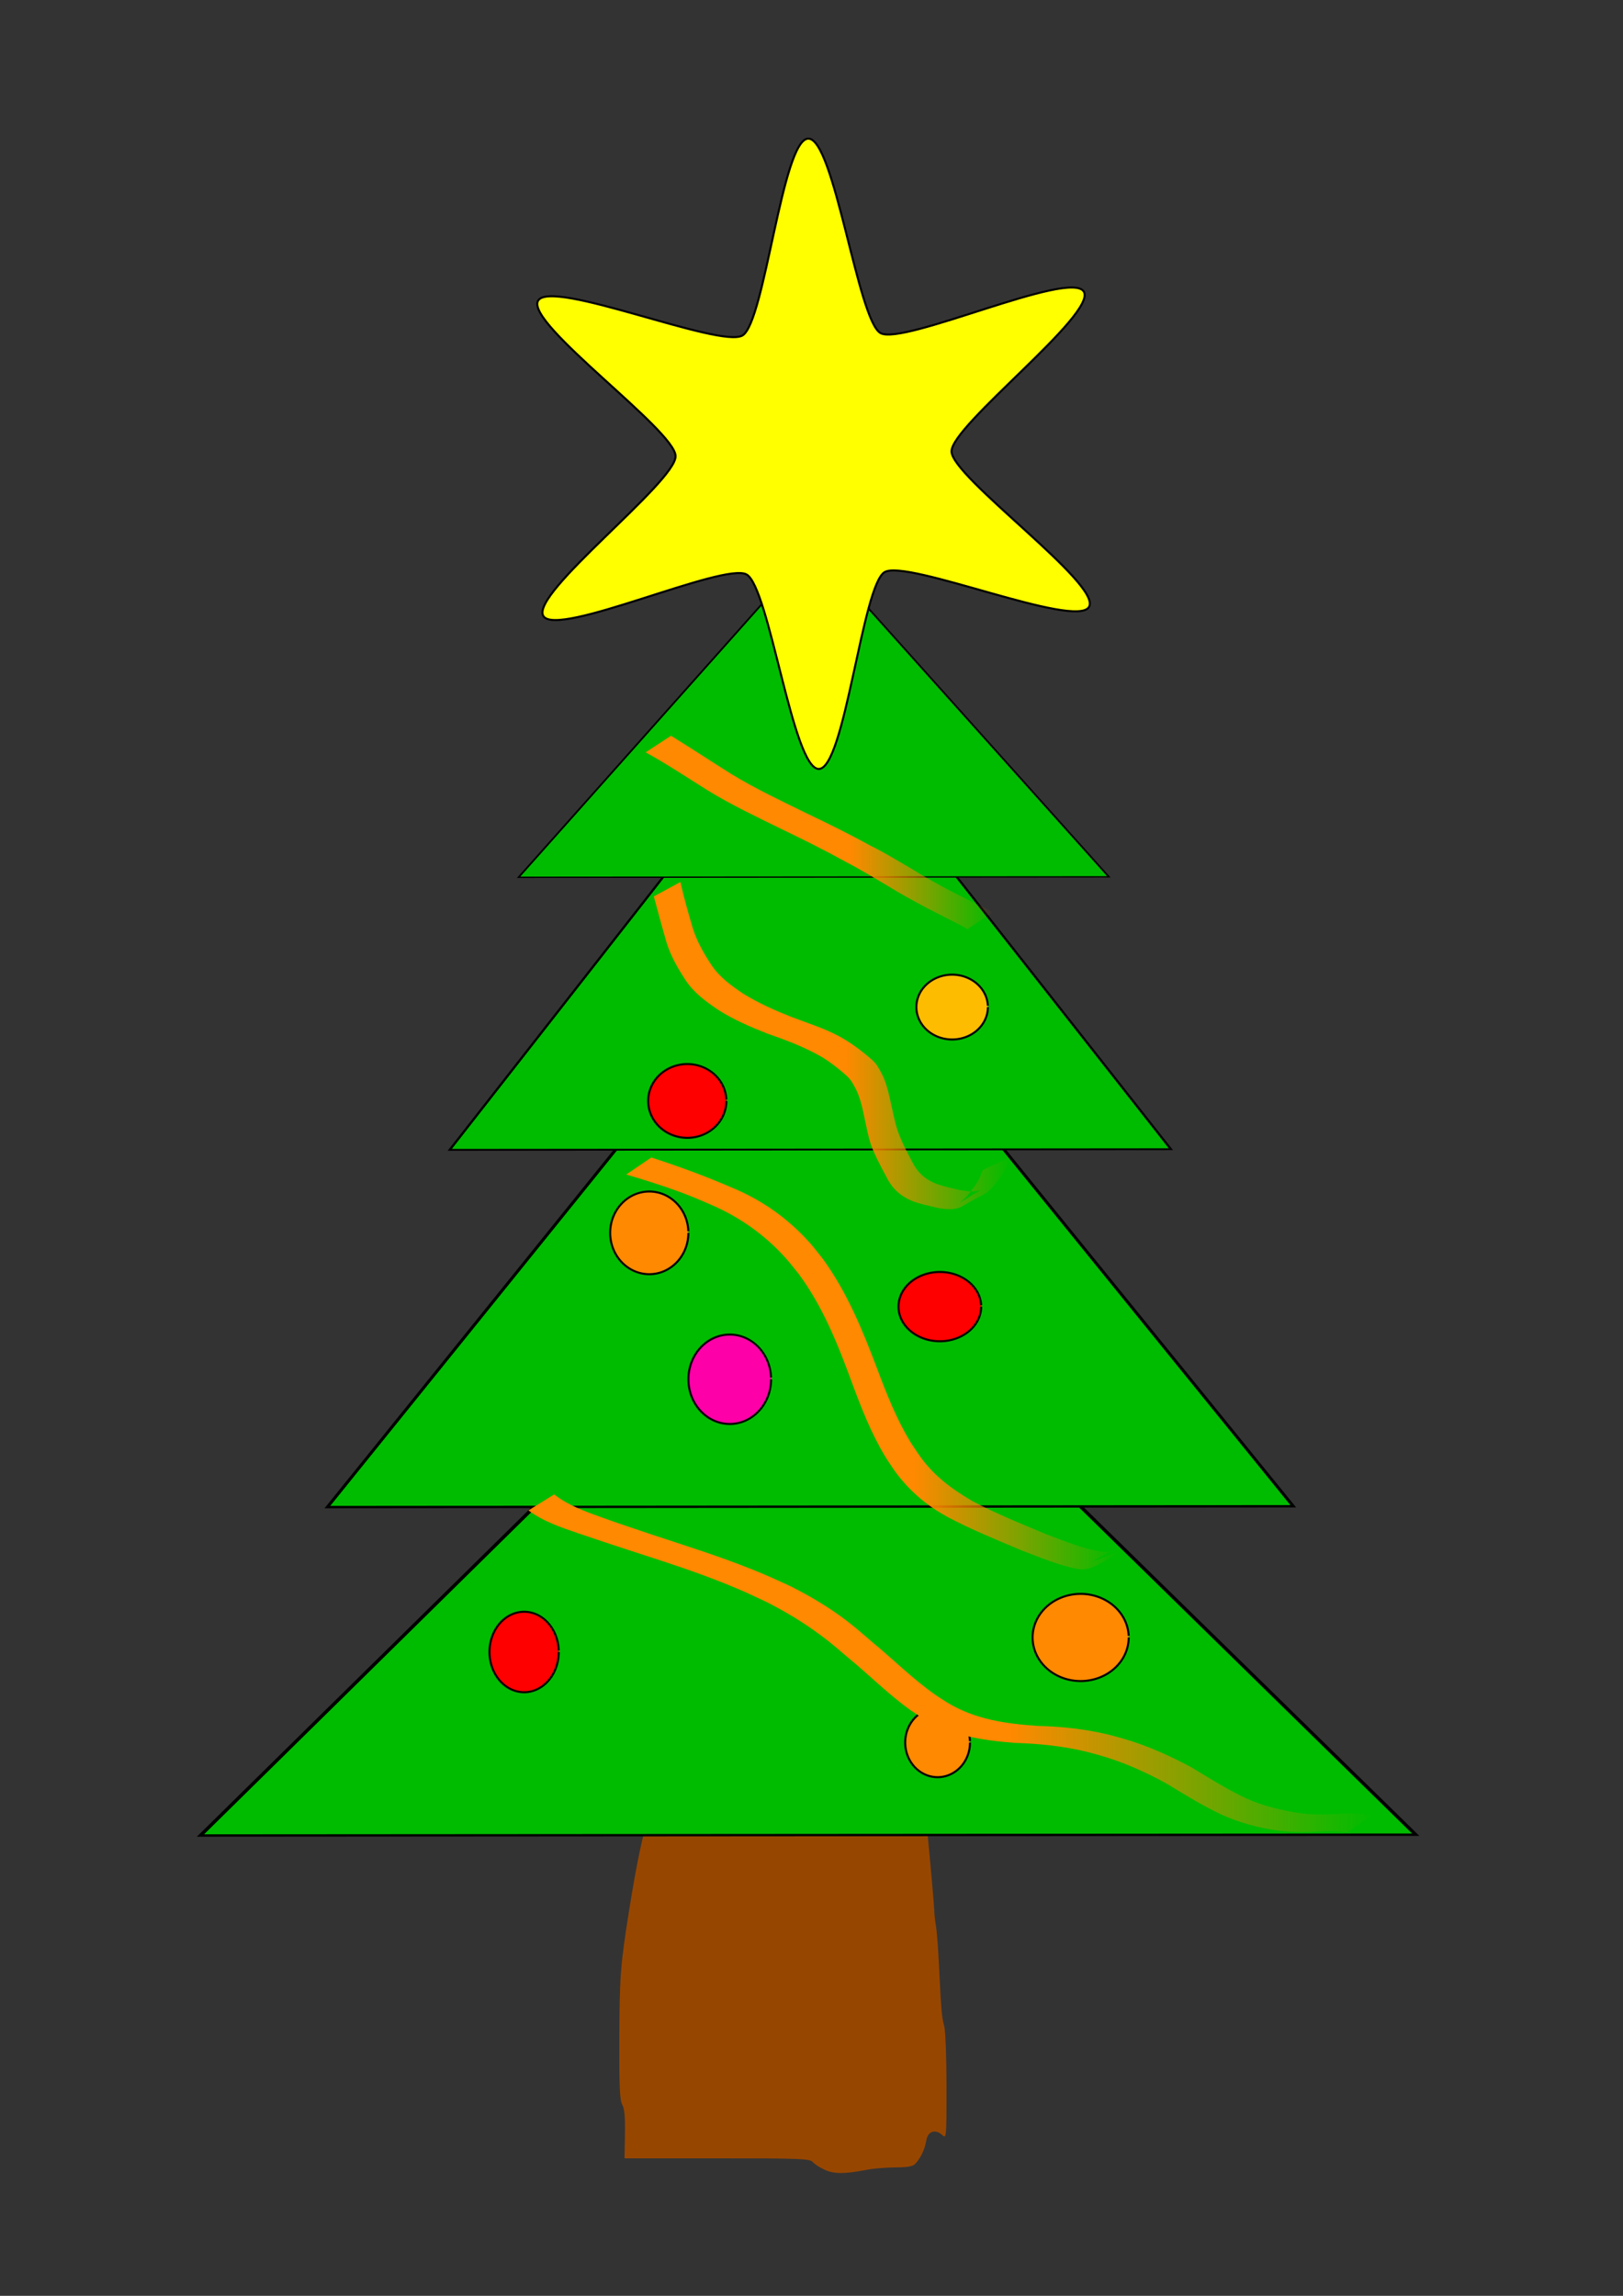 <?xml version="1.0" encoding="UTF-8" standalone="no"?>
<!-- Created with Inkscape (http://www.inkscape.org/) -->

<svg
   width="210mm"
   height="297mm"
   viewBox="0 0 210 297"
   version="1.1"
   id="svg5"
   inkscape:version="1.2.1 (9c6d41e410, 2022-07-14)"
   sodipodi:docname="choinka.svg"
   xmlns:inkscape="http://www.inkscape.org/namespaces/inkscape"
   xmlns:sodipodi="http://sodipodi.sourceforge.net/DTD/sodipodi-0.dtd"
   xmlns:xlink="http://www.w3.org/1999/xlink"
   xmlns="http://www.w3.org/2000/svg"
   xmlns:svg="http://www.w3.org/2000/svg">
  <rect x="0" y="0" width="210" height="297" fill="#333333" stroke="none"/>
  <sodipodi:namedview
     id="namedview7"
     pagecolor="#ffffff"
     bordercolor="#666666"
     borderopacity="1.0"
     inkscape:showpageshadow="2"
     inkscape:pageopacity="0.0"
     inkscape:pagecheckerboard="0"
     inkscape:deskcolor="#d1d1d1"
     inkscape:document-units="mm"
     showgrid="false"
     inkscape:zoom="0.914906"
     inkscape:cx="309.32139"
     inkscape:cy="561.80635"
     inkscape:window-width="2560"
     inkscape:window-height="1417"
     inkscape:window-x="-8"
     inkscape:window-y="-8"
     inkscape:window-maximized="1"
     inkscape:current-layer="layer1" />
  <defs
     id="defs2">
    <linearGradient
       inkscape:collect="always"
       id="linearGradient8135">
      <stop
         style="stop-color:#ff8900;stop-opacity:1;"
         offset="0.571"
         id="stop8131" />
      <stop
         style="stop-color:#ff8900;stop-opacity:0;"
         offset="1"
         id="stop8133" />
    </linearGradient>
    <linearGradient
       inkscape:collect="always"
       id="linearGradient8127">
      <stop
         style="stop-color:#ff8900;stop-opacity:1;"
         offset="0.583"
         id="stop8123" />
      <stop
         style="stop-color:#ff8900;stop-opacity:0;"
         offset="1"
         id="stop8125" />
    </linearGradient>
    <linearGradient
       inkscape:collect="always"
       id="linearGradient8119">
      <stop
         style="stop-color:#ff8900;stop-opacity:1;"
         offset="0.539"
         id="stop8115" />
      <stop
         style="stop-color:#ff8900;stop-opacity:0;"
         offset="1"
         id="stop8117" />
    </linearGradient>
    <linearGradient
       inkscape:collect="always"
       id="linearGradient8101">
      <stop
         style="stop-color:#ff8900;stop-opacity:1;"
         offset="0.589"
         id="stop8097" />
      <stop
         style="stop-color:#ff8900;stop-opacity:0;"
         offset="1"
         id="stop8099" />
    </linearGradient>
    <linearGradient
       inkscape:collect="always"
       xlink:href="#linearGradient8101"
       id="linearGradient8107"
       x1="83.288"
       y1="107.695"
       x2="128.819"
       y2="107.695"
       gradientUnits="userSpaceOnUse" />
    <linearGradient
       inkscape:collect="always"
       xlink:href="#linearGradient8119"
       id="linearGradient8121"
       x1="84.599"
       y1="135.268"
       x2="130.763"
       y2="135.268"
       gradientUnits="userSpaceOnUse" />
    <linearGradient
       inkscape:collect="always"
       xlink:href="#linearGradient8127"
       id="linearGradient8129"
       x1="81.031"
       y1="176.382"
       x2="144.925"
       y2="176.382"
       gradientUnits="userSpaceOnUse" />
    <linearGradient
       inkscape:collect="always"
       xlink:href="#linearGradient8135"
       id="linearGradient8137"
       x1="68.376"
       y1="215.196"
       x2="177.553"
       y2="215.196"
       gradientUnits="userSpaceOnUse" />
  </defs>
  <g
     inkscape:label="Warstwa 1"
     inkscape:groupmode="layer"
     id="layer1">
    <path
       style="fill:#974600;fill-opacity:1;fill-rule:evenodd;stroke:none;stroke-width:0.29;stroke-dasharray:none"
       d="m 106.709,280.698 c -0.638,-0.293 -1.337,-0.746 -1.554,-1.008 -0.354,-0.427 -1.613,-0.475 -12.372,-0.475 h -11.978 l 0.055,-3.12 c 0.039,-2.226 -0.061,-3.324 -0.35,-3.832 -0.321,-0.565 -0.398,-2.324 -0.376,-8.52 0.029,-8.034 0.145,-9.559 1.248,-16.484 1.006,-6.315 1.762,-9.894 2.702,-12.799 l 0.867,-2.677 17.24,0.075 17.24,0.075 0.198,1.591 c 0.277,2.226 1.211,12.368 1.251,13.592 0.018,0.557 0.119,1.468 0.223,2.024 0.104,0.557 0.276,2.769 0.382,4.916 0.302,6.126 0.368,6.894 0.685,8.037 0.165,0.595 0.299,4.089 0.3,7.841 0.001,6.653 -0.008,6.76 -0.553,6.267 -0.903,-0.817 -1.866,-0.49 -2.063,0.701 -0.182,1.101 -0.675,2.17 -1.368,2.964 -0.345,0.395 -0.922,0.51 -2.638,0.523 -1.208,0.01 -2.847,0.144 -3.642,0.299 -2.896,0.565 -4.283,0.567 -5.497,0.01 z"
       id="path8214" />
    <path
       sodipodi:type="star"
       style="fill:#00bc00;fill-opacity:1;fill-rule:evenodd;stroke:#000000;stroke-width:0.265px;stroke-linecap:butt;stroke-linejoin:miter;stroke-opacity:1"
       id="path1337"
       inkscape:flatsided="true"
       sodipodi:sides="3"
       sodipodi:cx="80.973709"
       sodipodi:cy="116.83349"
       sodipodi:r1="44.048382"
       sodipodi:r2="45.514416"
       sodipodi:arg1="0.52240341"
       sodipodi:arg2="1.5696009"
       inkscape:rounded="0"
       inkscape:randomized="0"
       d="m 119.147,138.812 -76.294,0.091 38.068,-66.118 z"
       transform="matrix(2.061,0,0,1.168,-62.383,75.213)" />
    <path
       sodipodi:type="star"
       style="fill:#00bc00;fill-opacity:1;fill-rule:evenodd;stroke:#000000;stroke-width:0.265px;stroke-linecap:butt;stroke-linejoin:miter;stroke-opacity:1"
       id="path1334"
       inkscape:flatsided="true"
       sodipodi:sides="3"
       sodipodi:cx="80.973709"
       sodipodi:cy="116.83349"
       sodipodi:r1="44.048382"
       sodipodi:r2="45.514416"
       sodipodi:arg1="0.52240341"
       sodipodi:arg2="1.5696009"
       inkscape:rounded="0"
       inkscape:randomized="0"
       d="m 119.147,138.812 -76.294,0.091 38.068,-66.118 z"
       transform="matrix(1.638,0,0,1.169,-27.831,32.587)" />
    <path
       sodipodi:type="star"
       style="fill:#00bc00;fill-opacity:1;fill-rule:evenodd;stroke:#000000;stroke-width:0.265px;stroke-linecap:butt;stroke-linejoin:miter;stroke-opacity:1"
       id="path1331"
       inkscape:flatsided="true"
       sodipodi:sides="3"
       sodipodi:cx="80.973709"
       sodipodi:cy="116.83349"
       sodipodi:r1="44.048382"
       sodipodi:r2="45.514416"
       sodipodi:arg1="0.52240341"
       sodipodi:arg2="1.5696009"
       inkscape:rounded="0"
       inkscape:randomized="0"
       d="m 119.147,138.812 -76.294,0.091 38.068,-66.118 z"
       transform="matrix(1.223,0,0,0.9,5.783,23.739)" />
    <path
       sodipodi:type="star"
       style="fill:#00bc00;fill-opacity:1;fill-rule:evenodd;stroke:#000000;stroke-width:0.265px;stroke-linecap:butt;stroke-linejoin:miter;stroke-opacity:1"
       id="path1220"
       inkscape:flatsided="true"
       sodipodi:sides="3"
       sodipodi:cx="80.973709"
       sodipodi:cy="116.83349"
       sodipodi:r1="44.048382"
       sodipodi:r2="45.514416"
       sodipodi:arg1="0.52240341"
       sodipodi:arg2="1.5696009"
       inkscape:rounded="0"
       inkscape:randomized="0"
       d="m 119.147,138.812 -76.294,0.091 38.068,-66.118 z"
       transform="matrix(1.001,0,0,0.647,24.204,23.622)" />
    <path
       sodipodi:type="star"
       style="fill:#ffff00;fill-opacity:1;fill-rule:evenodd;stroke:#000000;stroke-width:0.265"
       id="path176"
       inkscape:flatsided="false"
       sodipodi:sides="6"
       sodipodi:cx="105.26582"
       sodipodi:cy="58.70594"
       sodipodi:r1="40.777069"
       sodipodi:r2="17.856277"
       sodipodi:arg1="1.5539912"
       sodipodi:arg2="2.07759"
       inkscape:rounded="0.12540038"
       inkscape:randomized="0"
       d="M 105.951,99.477 C 102.586,99.534 99.542,75.952 96.599,74.318 93.656,72.684 72.031,82.571 70.299,79.685 68.568,76.799 87.469,62.371 87.412,59.006 87.356,55.641 67.98,41.857 69.614,38.914 c 1.634,-2.943 23.579,6.212 26.465,4.48 2.886,-1.732 5.136,-25.403 8.502,-25.46 3.365,-0.057 6.409,23.526 9.352,25.159 2.943,1.634 24.568,-8.254 26.299,-5.367 1.732,2.886 -17.169,17.314 -17.113,20.679 0.057,3.365 19.432,17.149 17.798,20.092 -1.634,2.943 -23.579,-6.212 -26.465,-4.48 -2.886,1.732 -5.136,25.403 -8.502,25.46 z"
       inkscape:transform-center-x="-0.54825593"
       inkscape:transform-center-y="-8.4491254" />
    <path
       style="fill:#febc00;fill-opacity:1;fill-rule:evenodd;stroke:#000000;stroke-width:0.265"
       id="path1392"
       sodipodi:type="arc"
       sodipodi:cx="123.19572"
       sodipodi:cy="130.28091"
       sodipodi:rx="4.627069"
       sodipodi:ry="4.1932812"
       sodipodi:start="0"
       sodipodi:end="6.245276"
       sodipodi:open="true"
       sodipodi:arc-type="arc"
       d="m 127.823,130.281 a 4.627,4.193 0 0 1 -4.583,4.193 4.627,4.193 0 0 1 -4.67,-4.114 4.627,4.193 0 0 1 4.495,-4.271 4.627,4.193 0 0 1 4.755,4.033" />
    <path
       style="fill:#fe0000;fill-opacity:1;fill-rule:evenodd;stroke:#000000;stroke-width:0.265"
       id="path1602"
       sodipodi:type="arc"
       sodipodi:cx="88.926483"
       sodipodi:cy="142.42696"
       sodipodi:rx="5.0608568"
       sodipodi:ry="4.7716651"
       sodipodi:start="0"
       sodipodi:end="6.245276"
       sodipodi:open="true"
       sodipodi:arc-type="arc"
       d="m 93.987,142.427 a 5.061,4.772 0 0 1 -5.013,4.771 5.061,4.772 0 0 1 -5.108,-4.681 5.061,4.772 0 0 1 4.916,-4.86 5.061,4.772 0 0 1 5.201,4.589" />
    <path
       style="fill:#fe0000;fill-opacity:1;fill-rule:evenodd;stroke:#000000;stroke-width:0.265"
       id="path1968"
       sodipodi:type="arc"
       sodipodi:cx="121.60516"
       sodipodi:cy="169.03262"
       sodipodi:rx="5.350049"
       sodipodi:ry="4.4824734"
       sodipodi:start="0"
       sodipodi:end="6.245276"
       sodipodi:open="true"
       sodipodi:arc-type="arc"
       d="m 126.955,169.033 a 5.35,4.482 0 0 1 -5.299,4.482 5.35,4.482 0 0 1 -5.4,-4.397 5.35,4.482 0 0 1 5.197,-4.566 5.35,4.482 0 0 1 5.498,4.311" />
    <path
       style="fill:#fe0000;fill-opacity:1;fill-rule:evenodd;stroke:#000000;stroke-width:0.265"
       id="path1970"
       sodipodi:type="arc"
       sodipodi:cx="67.815483"
       sodipodi:cy="213.71275"
       sodipodi:rx="4.4824734"
       sodipodi:ry="5.2054529"
       sodipodi:start="0"
       sodipodi:end="6.245276"
       sodipodi:open="true"
       sodipodi:arc-type="arc"
       d="m 72.298,213.713 a 4.482,5.205 0 0 1 -4.44,5.205 4.482,5.205 0 0 1 -4.524,-5.107 4.482,5.205 0 0 1 4.354,-5.302 4.482,5.205 0 0 1 4.607,5.006" />
    <path
       style="fill:#ff8900;fill-opacity:1;fill-rule:evenodd;stroke:#000000;stroke-width:0.265"
       id="path1972"
       sodipodi:type="arc"
       sodipodi:cx="139.82425"
       sodipodi:cy="211.83301"
       sodipodi:rx="6.2176242"
       sodipodi:ry="5.6392407"
       sodipodi:start="0"
       sodipodi:end="6.245276"
       sodipodi:open="true"
       sodipodi:arc-type="arc"
       d="m 146.042,211.833 a 6.218,5.639 0 0 1 -6.159,5.639 6.218,5.639 0 0 1 -6.275,-5.532 6.218,5.639 0 0 1 6.04,-5.744 6.218,5.639 0 0 1 6.39,5.423" />
    <path
       style="fill:#fe00a8;fill-opacity:1;fill-rule:evenodd;stroke:#000000;stroke-width:0.265"
       id="path1974"
       sodipodi:type="arc"
       sodipodi:cx="94.421127"
       sodipodi:cy="178.43135"
       sodipodi:rx="5.350049"
       sodipodi:ry="5.7838364"
       sodipodi:start="0"
       sodipodi:end="6.245276"
       sodipodi:open="true"
       sodipodi:arc-type="arc"
       d="m 99.771,178.431 a 5.35,5.784 0 0 1 -5.299,5.784 5.35,5.784 0 0 1 -5.4,-5.674 5.35,5.784 0 0 1 5.197,-5.891 5.35,5.784 0 0 1 5.498,5.562" />
    <path
       style="fill:#ff8900;fill-opacity:1;fill-rule:evenodd;stroke:#000000;stroke-width:0.265"
       id="path5304"
       sodipodi:type="arc"
       sodipodi:cx="121.31597"
       sodipodi:cy="225.42503"
       sodipodi:rx="4.1932812"
       sodipodi:ry="4.4824734"
       sodipodi:start="0"
       sodipodi:end="6.245276"
       sodipodi:open="true"
       sodipodi:arc-type="arc"
       d="m 125.509,225.425 a 4.193,4.482 0 0 1 -4.154,4.482 4.193,4.482 0 0 1 -4.232,-4.397 4.193,4.482 0 0 1 4.073,-4.566 4.193,4.482 0 0 1 4.309,4.311" />
    <path
       style="fill:#ff8900;fill-opacity:1;fill-rule:evenodd;stroke:#000000;stroke-width:0.265"
       id="path5306"
       sodipodi:type="arc"
       sodipodi:cx="84.010223"
       sodipodi:cy="159.48929"
       sodipodi:rx="5.0608568"
       sodipodi:ry="5.350049"
       sodipodi:start="0"
       sodipodi:end="6.245276"
       sodipodi:open="true"
       sodipodi:arc-type="arc"
       d="m 89.071,159.489 a 5.061,5.35 0 0 1 -5.013,5.35 5.061,5.35 0 0 1 -5.108,-5.248 5.061,5.35 0 0 1 4.916,-5.449 5.061,5.35 0 0 1 5.201,5.145" />
    <path
       style="fill:url(#linearGradient8107);fill-opacity:1;fill-rule:evenodd;stroke:none;stroke-width:0.265;stroke-dasharray:none"
       id="path6087"
       d="m 83.544,97.325 c 2.743,1.513 5.354,3.249 8.007,4.91 3.071,1.891 6.341,3.43 9.574,5.019 2.837,1.364 5.654,2.765 8.407,4.293 1.785,0.916 3.486,1.976 5.218,2.984 1.69,1.065 3.454,2.007 5.213,2.952 1.497,0.746 2.971,1.536 4.466,2.284 0.264,0.122 0.504,0.285 0.75,0.439 0,0 3.289,-2.198 3.289,-2.198 v 0 c -0.294,-0.049 -0.488,-0.314 -0.78,-0.388 -1.507,-0.735 -2.997,-1.502 -4.499,-2.247 -1.755,-0.937 -3.507,-1.888 -5.189,-2.952 -1.746,-1.005 -3.456,-2.069 -5.264,-2.963 -2.77,-1.522 -5.602,-2.924 -8.455,-4.283 -3.224,-1.585 -6.484,-3.12 -9.561,-4.982 -2.643,-1.655 -5.244,-3.375 -7.899,-5.01 0,0 -3.277,2.142 -3.277,2.142 z" />
    <path
       style="fill:url(#linearGradient8121);fill-opacity:1;fill-rule:evenodd;stroke:none;stroke-width:0.265;stroke-dasharray:none"
       id="path8109"
       d="m 84.599,115.972 c 0.538,1.998 1.075,3.994 1.654,5.98 0.546,1.764 1.463,3.329 2.465,4.863 1.072,1.619 2.629,2.759 4.215,3.83 1.982,1.261 4.14,2.192 6.318,3.053 2.5,0.868 4.97,1.797 7.256,3.139 0.872,0.549 1.69,1.177 2.476,1.841 0.401,0.339 0.781,0.65 1.097,1.074 0.148,0.199 0.261,0.422 0.391,0.633 0.791,1.333 1.1,2.847 1.41,4.345 0.252,1.146 0.45,2.292 0.829,3.404 0.603,1.602 1.445,3.109 2.249,4.618 0.766,1.285 1.747,2.058 3.102,2.629 0.983,0.371 2.016,0.585 3.035,0.829 0.66,0.158 1.333,0.231 2.011,0.217 0.462,-0.041 0.944,-0.114 1.352,-0.353 3.671,-2.157 2.666,-1.201 3.956,-2.49 0.556,-0.605 1.019,-1.278 1.482,-1.956 0.346,-0.524 0.487,-1.148 0.763,-1.702 0.034,-0.08 0.069,-0.16 0.103,-0.24 0,0 -3.581,1.645 -3.581,1.645 v 0 c -0.034,0.079 -0.069,0.158 -0.103,0.237 -0.219,0.563 -0.44,1.132 -0.786,1.632 -0.453,0.663 -0.929,1.313 -1.51,1.871 -1.206,1.024 -0.365,0.277 2.739,-1.46 0.102,-0.057 -0.196,0.128 -0.299,0.185 -0.202,0.11 -0.398,0.192 -0.622,0.244 -0.109,0.025 -0.22,0.034 -0.33,0.051 -0.649,0.091 -1.306,-0.002 -1.948,-0.117 -1.014,-0.218 -2.034,-0.437 -3.017,-0.769 -1.303,-0.485 -2.247,-1.173 -2.991,-2.379 -0.805,-1.485 -1.618,-2.985 -2.18,-4.581 -0.361,-1.099 -0.565,-2.231 -0.824,-3.357 -0.339,-1.535 -0.663,-3.09 -1.48,-4.457 -0.141,-0.232 -0.262,-0.478 -0.424,-0.696 -0.34,-0.459 -0.709,-0.75 -1.147,-1.114 -0.807,-0.671 -1.641,-1.312 -2.528,-1.876 -0.342,-0.204 -0.676,-0.42 -1.025,-0.612 -1.99,-1.09 -4.173,-1.761 -6.284,-2.566 -2.15,-0.847 -4.269,-1.789 -6.24,-3.005 -1.548,-1.032 -3.072,-2.138 -4.123,-3.705 -0.985,-1.499 -1.877,-3.035 -2.416,-4.76 -0.589,-1.984 -1.162,-3.972 -1.608,-5.994 0,0 -3.438,1.866 -3.438,1.866 z" />
    <path
       style="fill:url(#linearGradient8129);fill-opacity:1;fill-rule:evenodd;stroke:none;stroke-width:0.265;stroke-dasharray:none"
       id="path8111"
       d="m 81.031,151.94 c 2.884,0.852 5.757,1.764 8.552,2.882 0.776,0.31 1.537,0.655 2.306,0.982 3.741,1.585 7.066,3.93 9.78,6.958 0.587,0.655 1.115,1.36 1.672,2.039 3.165,4.268 5.112,9.215 6.926,14.162 1.185,3.2 2.453,6.422 4.209,9.362 0.312,0.523 0.664,1.021 0.996,1.531 1.519,2.241 3.484,4.122 5.76,5.582 0.438,0.281 0.896,0.529 1.344,0.794 3.117,1.656 6.399,2.971 9.643,4.351 2.344,0.882 4.661,1.886 7.128,2.371 0.232,0.022 0.463,0.063 0.696,0.065 1.737,0.018 3.893,-1.814 4.881,-2.384 0,0 -3.654,1.416 -3.654,1.416 v 0 c 0.988,-0.559 1.977,-1.117 2.965,-1.676 0.15,-0.085 -0.288,0.194 -0.45,0.253 -0.484,0.177 -0.749,0.117 -1.263,0.103 -2.484,-0.385 -4.804,-1.392 -7.152,-2.249 -3.232,-1.366 -6.507,-2.657 -9.603,-4.318 -2.832,-1.664 -5.181,-3.437 -7.037,-6.213 -0.329,-0.501 -0.678,-0.99 -0.988,-1.503 -1.763,-2.915 -3.023,-6.115 -4.217,-9.293 -1.871,-4.965 -3.887,-9.92 -7.022,-14.246 -0.559,-0.692 -1.087,-1.41 -1.677,-2.076 -2.725,-3.079 -6.073,-5.479 -9.858,-7.08 -3.498,-1.517 -7.067,-2.849 -10.701,-4.007 0,0 -3.236,2.195 -3.236,2.195 z" />
    <path
       style="fill:url(#linearGradient8137);fill-opacity:1;fill-rule:evenodd;stroke:none;stroke-width:0.265;stroke-dasharray:none"
       id="path8113"
       d="m 68.376,195.392 c 1.936,1.451 4.25,2.207 6.51,2.986 2.026,0.698 4.42,1.479 6.446,2.147 4.359,1.42 8.735,2.797 12.98,4.538 2.158,0.885 2.77,1.199 4.83,2.16 2.505,1.266 4.916,2.718 7.161,4.405 1.44,1.082 1.973,1.572 3.351,2.745 2.759,2.247 5.272,4.808 8.177,6.876 0.527,0.375 1.08,0.713 1.619,1.07 3.722,2.229 7.552,2.803 11.787,3.148 3.085,0.094 6.174,0.396 9.183,1.106 0.585,0.138 1.161,0.312 1.741,0.468 3.045,0.85 5.934,2.135 8.702,3.645 2.086,1.261 4.143,2.55 6.327,3.638 2.21,1.148 4.582,1.86 7.019,2.311 1.779,0.332 3.577,0.416 5.381,0.359 1.148,-0.043 2.294,-0.145 3.442,-0.063 0.439,0.035 0.876,0.078 1.313,0.136 0,0 3.208,-2.256 3.208,-2.256 v 0 c -0.442,-0.077 -0.883,-0.124 -1.33,-0.158 -1.165,-0.107 -2.327,-0.026 -3.494,0.042 -1.795,0.083 -3.586,0.058 -5.361,-0.269 -2.42,-0.426 -4.797,-1.048 -6.986,-2.203 -2.181,-1.081 -4.221,-2.388 -6.309,-3.634 -2.811,-1.502 -5.728,-2.809 -8.8,-3.685 -0.586,-0.161 -1.168,-0.34 -1.759,-0.483 -3.016,-0.729 -6.117,-1.077 -9.216,-1.142 -4.164,-0.296 -8.017,-0.808 -11.681,-2.991 -0.536,-0.349 -1.085,-0.679 -1.608,-1.046 -2.916,-2.045 -5.447,-4.582 -8.187,-6.844 -1.224,-1.051 -2.068,-1.808 -3.35,-2.784 -2.26,-1.719 -4.71,-3.163 -7.245,-4.434 -2.121,-0.969 -2.673,-1.249 -4.895,-2.143 -4.268,-1.718 -8.663,-3.08 -13.027,-4.528 -2.078,-0.699 -4.309,-1.436 -6.376,-2.182 -2.165,-0.781 -4.391,-1.559 -6.222,-2.999 0,0 -3.331,2.065 -3.331,2.065 z" />
  </g>
</svg>
